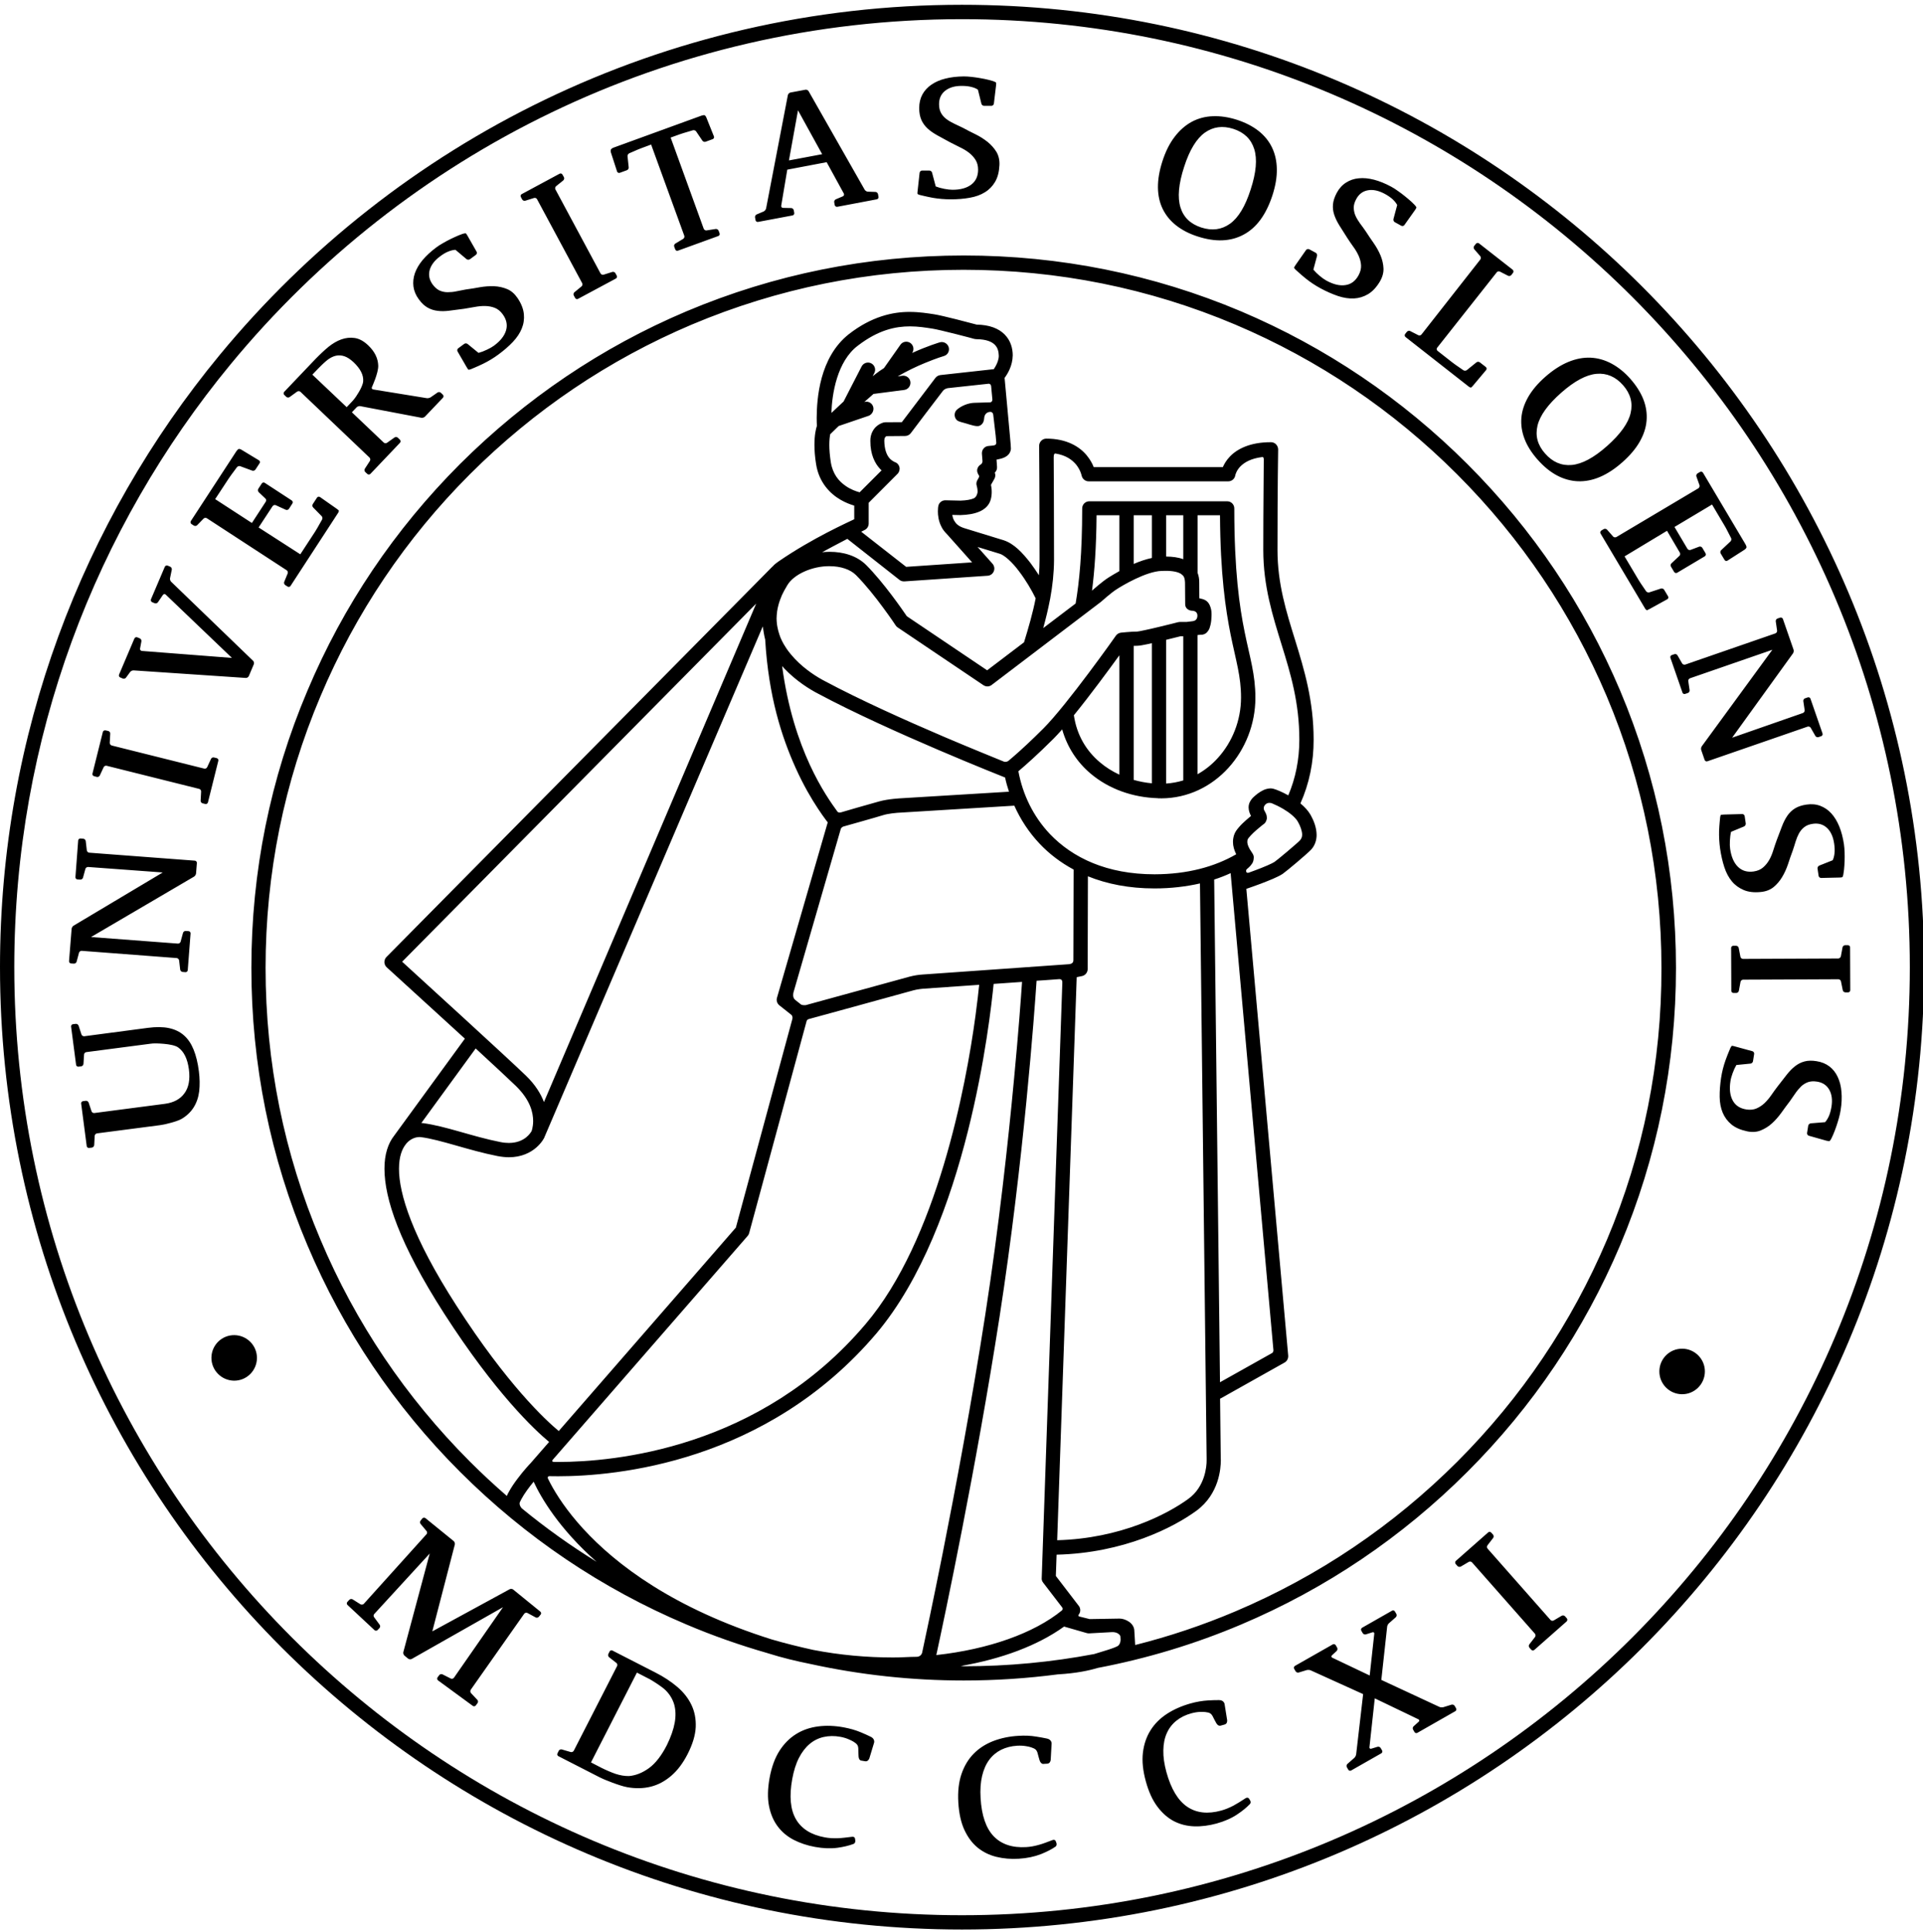 <?xml version="1.0" encoding="UTF-8" standalone="no"?>
<!DOCTYPE svg PUBLIC "-//W3C//DTD SVG 1.1//EN" "http://www.w3.org/Graphics/SVG/1.1/DTD/svg11.dtd">
<svg width="691" height="694" viewBox="0 0 691 694" version="1.1" xmlns="http://www.w3.org/2000/svg" xmlns:xlink="http://www.w3.org/1999/xlink" xml:space="preserve" xmlns:serif="http://www.serif.com/" style="fill-rule:evenodd;clip-rule:evenodd;stroke-linejoin:round;stroke-miterlimit:2;">
	<path d="M0,347.45c0,-83.522 29.612,-160.149 78.925,-219.91c63.403,-76.835 159.372,-125.82 266.745,-125.82c190.955,0 345.7,154.805 345.73,345.73c-0,190.895 -154.775,345.7 -345.73,345.7c-190.895,-0 -345.67,-154.805 -345.67,-345.7Zm5.134,-0c0,94.059 38.12,179.163 99.761,240.805c61.642,61.641 146.746,99.761 240.775,99.761c94.059,-0 179.193,-38.12 240.835,-99.761c61.641,-61.642 99.761,-146.746 99.761,-240.805c-0,-94.03 -38.12,-179.163 -99.761,-240.805c-61.642,-61.642 -146.776,-99.761 -240.835,-99.761c-105.79,0 -200.297,48.239 -262.775,123.94c-48.567,58.895 -77.761,134.328 -77.761,216.626Z" style="fill-rule:nonzero;" />
	<path d="M75.97,487.688c0.06,-4.507 3.761,-8.119 8.268,-8.06c4.508,0.06 8.15,3.762 8.09,8.269c-0.06,4.537 -3.761,8.149 -8.269,8.09c-4.537,-0.09 -8.149,-3.791 -8.089,-8.299Zm520.296,4.866c0.06,-4.508 3.761,-8.12 8.269,-8.06c4.507,0.06 8.149,3.761 8.089,8.269c-0.059,4.507 -3.761,8.149 -8.268,8.089c-4.538,-0.059 -8.15,-3.761 -8.09,-8.298Zm-14.089,-244.447c-12.926,-30.507 -31.373,-57.88 -54.896,-81.403c-23.492,-23.462 -50.865,-41.94 -81.343,-54.865c-31.552,-13.313 -65.104,-20.06 -99.611,-20.06c-34.567,0 -68.089,6.747 -99.671,20.06c-30.478,12.895 -57.821,31.403 -81.373,54.865c-23.493,23.523 -41.94,50.866 -54.806,81.403c-13.373,31.522 -20.149,65.074 -20.149,99.582c-0,34.597 6.776,68.149 20.149,99.671c12.866,30.448 31.313,57.85 54.806,81.343c23.522,23.492 50.865,41.97 81.373,54.865c9.552,4.06 19.283,7.463 29.164,10.299l0.268,0.089c4.956,1.553 10,2.776 15.075,3.791c18,3.941 36.418,5.941 55.164,5.941c11.403,-0 22.716,-0.747 33.88,-2.209l0.09,-0c6.507,-0.388 11.104,-1.373 14.119,-2.299c17.612,-3.343 34.866,-8.537 51.522,-15.582c30.478,-12.895 57.851,-31.373 81.343,-54.865l-1.821,-1.821l1.821,1.821c23.523,-23.493 41.94,-50.896 54.866,-81.343c13.313,-31.522 20.089,-65.075 20.089,-99.671c0,-34.538 -6.746,-68.06 -20.059,-99.612Zm-394.655,293.76c-0.388,-0.328 -1.045,-1.403 -0.717,-2.239c0.149,-0.328 0.329,-0.716 0.537,-1.074c1.105,-2.06 2.896,-4.448 4.418,-6.269c2.657,5.731 9.075,16.806 22.627,28.776c-9.373,-5.791 -18.328,-12.179 -26.865,-19.194Zm-2.15,-151.761c5.254,5.135 6.179,9.583 6.209,12.597c0,1.224 -0.179,2.18 -0.328,2.836c-0.09,0.329 -0.149,0.567 -0.209,0.717c-0,0.029 -0.03,0.059 -0.03,0.089c-0.239,0.358 -2.298,4.239 -8.179,4.239c-0.895,-0 -1.94,-0.09 -3.075,-0.328c-9.94,-1.941 -19.791,-5.791 -27.91,-6.806c-0.119,-0.03 -0.298,-0 -0.448,-0.03l19.523,-26.776c6.388,5.88 11.91,11.015 14.447,13.462Zm-40.865,-44.626l127.223,-128.656l-76.268,179.073c-1.134,-2.985 -3.134,-6.268 -6.478,-9.492c-7.164,-6.896 -36.567,-33.701 -44.477,-40.925Zm34.268,69.82c1.433,0.269 2.806,0.418 4.06,0.418c4.537,0.03 7.821,-1.701 9.851,-3.462c2.03,-1.762 2.865,-3.493 2.955,-3.702l-0,-0.06c-0,-0.029 0.03,-0.059 0.06,-0.149l0.149,-0.328l78.238,-182.984c0.179,1.223 0.538,3.582 0.866,4.716c1.224,20.537 5.94,34.955 10.896,46c2.865,6.388 5.791,11.283 8.059,14.716c1.135,1.731 2.12,3.105 2.866,4.09c0.239,0.328 0.477,0.626 0.657,0.865l-18.239,63.015c-0.299,0.985 0.06,2.089 0.865,2.716l4.359,3.463c-0,0 0.537,0.507 0.298,1.463c-0.268,0.955 -20.298,74.925 -20.298,74.925l-63.642,73.074c-4.716,-3.91 -18.507,-16.686 -36.776,-45.074c-15.91,-24.687 -20.656,-40.269 -20.626,-49.134c-0,-4.418 1.104,-7.105 2.417,-8.777l0.06,-0.059l0.06,-0.09c0.089,-0.089 0.149,-0.209 0.239,-0.298c1.462,-1.612 3.253,-2.179 4.597,-2.179c0.179,-0 0.328,-0 0.477,0.029c7.075,0.896 17.075,4.747 27.552,6.806Zm134.955,-269.282c-0.448,-1.313 -1.851,-2.03 -3.164,-1.612c1.134,-1.015 2.239,-1.97 3.313,-2.895l11.045,-1.433c1.403,-0.179 2.388,-1.493 2.209,-2.896c-0.179,-1.403 -1.463,-2.388 -2.896,-2.209l-1.671,0.239c3.462,-2.03 6.985,-3.672 9.91,-4.866c1.97,-0.806 3.642,-1.432 4.836,-1.85c1.194,-0.388 1.821,-0.597 1.851,-0.597c1.373,-0.388 2.149,-1.821 1.731,-3.194c-0.418,-1.344 -1.851,-2.12 -3.194,-1.732c-0.09,0.03 -4.388,1.284 -9.94,3.821c0.806,-1.164 0.537,-2.746 -0.627,-3.582c-1.164,-0.806 -2.776,-0.537 -3.582,0.627l-5.911,8.388c-0.537,0.358 -1.074,0.687 -1.582,1.045c-0.746,0.537 -1.582,1.164 -2.477,1.88l0.597,-1.164c0.656,-1.254 0.149,-2.806 -1.105,-3.463c-1.253,-0.656 -2.806,-0.149 -3.462,1.105l-6.478,12.597c-1.612,1.492 -3.104,2.895 -4.388,4.119c0.209,-6.716 2,-18.567 9.552,-24.209c7.403,-5.671 13.552,-6.895 18.687,-6.895c3.015,-0 5.671,0.448 8.029,0.806c1.105,0.149 5.075,1.104 8.508,1.97c3.463,0.896 6.597,1.702 6.597,1.731l0.657,0.09c3.791,0.03 5.671,0.985 6.686,2c1.015,1.015 1.403,2.388 1.433,3.91c0.03,1.284 -0.537,2.747 -1.164,3.851c-0.239,0.418 -0.448,0.717 -0.627,1.015l-19.194,2.119c-0.687,0.09 -1.343,0.448 -1.761,0.985l-12.09,15.941l-5.91,0.03l-0.537,0.059c-0.239,0.06 -1.314,0.299 -2.508,1.284c-1.224,0.955 -2.418,2.895 -2.358,5.373c-0.03,4.806 1.642,8.089 3.463,10c0.179,0.209 0.388,0.388 0.567,0.567l-7.881,7.881c-1.224,-0.329 -3.224,-1.015 -5.074,-2.329c-2.388,-1.671 -4.568,-4.149 -5.284,-8.477c-0.388,-2.508 -0.537,-4.567 -0.537,-6.209c-0,-1.732 0.149,-2.985 0.328,-3.881c0.03,-0.03 0.06,-0.03 0.09,-0.059c-0,-0 1.164,-1.135 2.955,-2.866l10.865,-3.702c1.224,-0.537 1.941,-2 1.493,-3.313Zm39.313,19.642c0,-0 0.03,0.806 -0.627,1.194c-0.686,0.388 -1.134,1.044 -1.283,1.821c-0.12,0.776 0.209,1.492 0.627,2.119c0.089,0.149 0.119,0.478 -0.06,0.806c-0.179,0.298 -0.507,0.895 -0.507,0.895c-0.359,0.627 -0.448,1.374 -0.209,2.06l0.029,0.09c0.09,0.298 0.269,1.134 0.269,2.03c0,0.507 -0.388,1.94 -1.403,2.358c-0.955,0.418 -2.567,0.746 -4.716,0.806l-5.433,-0.12c-1.254,-0.03 -2.358,0.866 -2.567,2.09c-0.03,0.119 -0.15,0.806 -0.15,1.88c0,1.403 0.209,3.523 1.344,5.672c0.418,0.836 1.045,1.642 1.791,2.388c-0,0 -0,0.03 0.03,0.03l9.134,10.239l-23.701,1.612l-16.15,-12.627c0.806,-0.388 1.254,-0.627 1.254,-0.627c0.866,-0.418 1.433,-1.313 1.433,-2.299l-0,-7.462l10.358,-10.388c0.627,-0.627 0.896,-1.582 0.687,-2.448c-0.239,-0.895 -0.896,-1.582 -1.762,-1.821c-0.477,-0.328 -3.582,-1.313 -3.671,-7.671c0.03,-1.045 0.298,-1.165 0.507,-1.433c0.09,-0.06 0.179,-0.12 0.239,-0.179l6.746,-0.06c0.806,-0 1.553,-0.388 2.03,-1.015c0,0 10.776,-14.269 11.523,-15.164c0.746,-0.925 1.88,-1.015 1.88,-1.015l14.597,-1.582c0,-0 0.746,-0.03 0.866,0.866c0.119,1.343 0.268,2.985 0.447,4.776c0.03,0.746 -0.447,1.015 -0.746,1.044c-1.851,0.06 -3.791,0.12 -5.851,0.18c-2.149,0.089 -4.507,1.074 -6.059,2.388c-1.164,0.955 -1.194,2.776 -0.12,3.82c0.597,0.568 1.881,0.777 3.284,1.194c1.761,0.538 3.731,1.195 4.716,0.896c1.254,-0.418 1.732,-1.522 1.821,-2.746c0.09,-1.344 0.896,-2.299 2.269,-2.299c0.567,0 0.925,0.478 0.985,0.955c0.269,2.568 0.716,5.791 0.896,7.642c0.089,0.896 0.149,1.732 0.208,2.448c0.03,0.925 -0.776,0.985 -1.194,1.045c-0.865,0.119 -1.522,0.119 -1.522,0.149c-0.687,0.03 -1.343,0.328 -1.791,0.866c-0.478,0.507 -0.687,1.194 -0.657,1.88l0.209,2.717Zm-29.821,42.656c0.448,0.358 1.015,0.538 1.583,0.538l0.179,-0l29.91,-2.03c0.985,-0.06 1.851,-0.687 2.209,-1.612c0.388,-0.896 0.179,-1.941 -0.448,-2.687l-5.373,-6.03c3.134,0.956 5.821,1.791 7.91,2.418c1.612,0.418 4.538,2.985 7.015,6.358c2.359,3.075 4.508,6.717 5.941,9.672c-1.045,5.313 -2.568,10.537 -4.179,15.791l-13.254,10.06l-28.866,-19.433c-1.462,-2.149 -8.179,-11.94 -14.626,-18.418c-3.433,-3.373 -8.269,-4.716 -13.105,-4.716c-0.895,-0 -1.791,0.059 -2.686,0.149c1.253,-0.687 2.537,-1.373 3.761,-2.03c1.88,-0.985 3.701,-1.94 5.283,-2.776l18.746,14.746Zm-25.134,-4.925c3.941,-0 7.433,1.134 9.493,3.194c3.343,3.343 6.955,7.88 9.671,11.582c2.747,3.701 4.597,6.477 4.597,6.507c0.179,0.299 0.418,0.538 0.717,0.717l30.806,20.746c0.925,0.627 2.119,0.597 2.985,-0.09l39.223,-29.82l0.179,-0.15c0,0 0.866,-0.776 2,-1.731c1.135,-0.955 2.568,-2.09 3.433,-2.627c2.03,-1.343 10.687,-6.477 16.209,-6.627c0.478,-0.03 0.955,-0.03 1.403,-0.03c2.657,-0.029 4.597,0.448 5.582,1.105c0.926,0.657 1.344,1.194 1.433,3.134c0,3.135 0.06,7.761 0.06,7.761c-0,1.254 0.895,2.09 2.119,2.299c0.955,-0 2.269,0.269 2.269,1.761c-0,1.702 -1.164,1.94 -1.702,2.03c-0.925,0.119 -1.821,0.239 -2.179,0.269l-2.418,-0l-0.656,0.089c-0,0 -3.314,0.866 -6.866,1.702c-1.761,0.418 -3.612,0.865 -5.104,1.164c-0.747,0.149 -1.403,0.298 -1.911,0.388c-0.239,0.03 -0.448,0.06 -0.597,0.089c-0.149,0.03 -0.179,0 -0.179,0.03c-2.269,0 -5.791,0.388 -5.851,0.388c-0.716,0.09 -1.403,0.478 -1.821,1.075c0,0.03 -4.358,6.179 -9.791,13.433c-5.432,7.253 -12.029,15.671 -16.238,19.88c-4.388,4.388 -8,7.702 -10.538,9.911c-0.776,0.686 -1.462,1.253 -2.03,1.731c-0.298,0.239 -0.985,0.567 -1.731,0.269c-3.761,-1.553 -11.791,-4.776 -21.462,-8.896c-13.493,-5.761 -30.209,-13.254 -42.866,-20.03c-2.507,-1.283 -6.985,-4.029 -10.686,-7.94c-0.389,-0.418 -0.777,-0.866 -1.165,-1.313c-0.119,-0.15 -0.238,-0.299 -0.358,-0.418c-0.298,-0.358 -0.567,-0.717 -0.836,-1.045c-0.209,-0.269 -0.388,-0.567 -0.597,-0.836c-0.179,-0.239 -0.328,-0.477 -0.477,-0.746c-0.179,-0.269 -0.358,-0.567 -0.538,-0.866c-0.059,-0.119 -0.119,-0.239 -0.209,-0.358c-0.358,-0.627 -0.656,-1.254 -0.925,-1.91c-0.03,-0.09 -0.089,-0.179 -0.119,-0.269c-0.15,-0.388 -0.299,-0.776 -0.418,-1.164l-0,-0.03c-0.239,-0.687 -0.418,-1.403 -0.567,-2.119c-0.06,-0.299 -0.12,-0.627 -0.179,-0.926l-0.09,-0.716c-0.06,-0.597 -0.119,-1.194 -0.119,-1.821c-0,-0.418 0.029,-0.806 0.059,-1.224c0.03,-0.328 0.06,-0.687 0.12,-1.045l-0,-0.179c0.119,-0.836 0.298,-1.672 0.537,-2.537c0.149,-0.508 0.298,-1.045 0.507,-1.582c0,-0.03 0.03,-0.06 0.03,-0.09c0.179,-0.477 0.388,-1.015 0.597,-1.522c0.03,-0.06 0.06,-0.149 0.09,-0.209c0.209,-0.478 0.448,-0.955 0.716,-1.433c0.06,-0.09 0.12,-0.209 0.179,-0.328c0.329,-0.567 0.657,-1.164 1.015,-1.762c2.329,-3.97 9.015,-6.925 15.194,-6.865Zm80.537,-39.194c0,-1.134 0.388,-1.313 0.597,-1.284c3.911,0.627 6.06,2.329 7.433,3.941c0.836,1.015 1.343,2.059 1.642,2.806c0.149,0.388 0.239,0.686 0.298,0.895c0.03,0.09 0.03,0.179 0.06,0.209c0.209,1.224 1.284,2.149 2.537,2.149l50.149,0c1.284,0 2.359,-0.925 2.538,-2.179c0.059,-0.239 0.447,-1.88 2.059,-3.403c1.344,-1.253 3.553,-2.627 7.553,-3.134c0.537,-0.119 0.626,0.418 0.626,0.896c0,5.313 -0.179,16.387 -0.179,32.447c0,13.075 3.373,23.642 6.597,34.09c3.254,10.477 6.359,20.835 6.359,34.089c-0,7.075 -1.344,13.851 -3.971,20c-2.298,-1.284 -4.238,-2.06 -5.313,-2.358c-0.358,-0.09 -0.716,-0.15 -1.075,-0.15c-2.029,0.09 -3.343,0.985 -4.627,1.881c-1.253,1.015 -2.238,1.731 -2.955,3.343c-0.209,0.538 -0.298,1.075 -0.298,1.582c0.03,1.403 0.507,2.359 0.865,3.105c-0.537,0.448 -1.164,0.955 -1.791,1.522c-0.835,0.746 -1.701,1.552 -2.447,2.418c-0.747,0.866 -1.433,1.672 -1.851,2.925c-0.239,0.777 -0.388,1.583 -0.388,2.418c-0,1.582 0.448,3.015 1.164,4.478c-7.791,4.507 -17.552,7.164 -29.313,7.194c-17.164,-0 -29.433,-5.91 -37.612,-14.448c-6.06,-6.388 -9.821,-14.328 -11.343,-22.567c2.537,-2.149 6.985,-6.06 12.627,-11.701c0.955,-0.955 2,-2.09 3.104,-3.344c1.821,6.448 5.433,11.821 10.149,15.821c6.597,5.612 15.224,8.627 24.149,8.896c0.15,0.03 0.329,0.059 0.478,0.059c0.06,0 0.149,0 0.209,-0.029c0.209,-0 0.418,0.029 0.627,0.029c19.313,-0.059 33.791,-17.164 33.821,-36.089c-0,-8.507 -2,-14.448 -3.851,-23.612c-1.881,-9.194 -3.732,-21.97 -3.732,-44.447c0,-0.687 -0.268,-1.344 -0.746,-1.821c-0.477,-0.478 -1.134,-0.746 -1.821,-0.746l-49.522,-0c-0.686,-0 -1.343,0.268 -1.821,0.746c-0.477,0.477 -0.746,1.134 -0.746,1.821c-0,16.089 -1.045,26.447 -2.358,34.149l-11.642,8.836c0.925,-3.344 1.761,-6.747 2.418,-10.209c0.06,-0.15 0.06,-0.299 0.09,-0.448c0.835,-4.478 1.343,-9.075 1.373,-13.821c-0,-17.015 -0.09,-30.507 -0.12,-36.955Zm71.403,142.328c-1.403,-1.97 -1.851,-3.284 -1.821,-4.15c0,-0.298 0.03,-0.567 0.149,-0.895c0.209,-0.478 1.732,-2.119 3.105,-3.284c1.373,-1.223 2.627,-2.149 2.627,-2.149c0.716,-0.448 1.194,-1.612 1.134,-2.298c-0.03,-1.015 -0.299,-1.373 -0.478,-1.791c-0.179,-0.359 -0.358,-0.687 -0.507,-0.956c-0.179,-0.388 -0.299,-1.253 0.477,-2c0.866,-0.895 2.12,-0.537 2.359,-0.417c0.955,0.388 2.507,1.104 4.029,1.999c2.239,1.314 4.508,3.135 5.314,4.687c0.836,1.433 1.522,3.343 1.492,4.627c0,0.866 -0.358,1.492 -0.776,1.97c-0.836,0.955 -8.388,7.284 -9.164,7.761c-0.806,0.567 -4.03,1.94 -6.776,2.955c-0.806,0.299 -1.582,0.568 -2.269,0.836c-0.955,0.388 -1.104,-0.239 -1.104,-0.239c-0,0 -0.179,-0.567 0.179,-0.925c0.448,-0.358 0.866,-0.746 1.284,-1.194c0.447,-0.597 1.134,-1.164 1.224,-2.776c0.089,-0.567 -0.09,-1.224 -0.478,-1.761Zm7.552,178.447c0,-0 0.09,0.746 -0.507,1.104c-0.597,0.329 -18.687,10.478 -18.687,10.478l-2.089,-180.596c2.059,-0.657 4.029,-1.433 5.91,-2.299l15.373,171.313Zm-82.776,83.522c0,-0 6.657,8.627 6.926,9.015c0.268,0.388 0.059,0.835 -0.12,0.985c-10.089,8.238 -26.447,14 -45.164,16.059c2.956,-13.582 14.299,-67.104 22.746,-121.611c8.687,-56.179 12.538,-109.522 13.284,-120.626c0,-0 6.746,-0.448 7.94,-0.568c1.164,-0.119 1.314,0.568 1.314,1.284c-0.03,0.716 -7.403,213.73 -7.403,213.73c-0.09,0.657 0.119,1.254 0.477,1.732Zm-89.671,-212.029c0,-0 16.716,-57.791 16.955,-58.567c0.209,-0.776 0.985,-0.985 0.985,-0.985c0,-0 12.239,-3.433 14.179,-4.06c1.941,-0.627 5.165,-0.866 5.165,-0.866l42.059,-2.567c2.209,4.926 5.224,9.582 9.104,13.672c3.403,3.612 7.493,6.746 12.209,9.283c0,0 -0.089,32 -0.089,32.597c-0,0.597 -0.299,1.284 -1.642,1.403c-1.343,0.12 -42.298,2.956 -52.507,3.702c-1.463,0.089 -3.194,0.358 -4.746,0.776c-1.553,0.448 -37.224,10.209 -37.224,10.209c-0,-0 -1.224,0.179 -1.821,-0.269c-0.597,-0.477 -0.925,-0.746 -2.03,-1.612c-1.134,-0.895 -0.597,-2.716 -0.597,-2.716Zm15.791,-64.895c-4.06,-5.582 -15.88,-22.12 -19.88,-52.299c0.268,0.329 0.567,0.627 0.835,0.926c4.269,4.477 9.135,7.462 12.03,8.955c25.761,13.791 67.104,30.089 67.164,30.119c0.03,0 0.06,0 0.09,0.03c0.358,1.731 0.835,3.403 1.403,5.104l-38.806,2.359c-0,-0 -4.567,0.209 -7.851,1.134c-3.97,1.104 -13.045,3.701 -13.642,3.91c-0.776,0.239 -1.194,-0.059 -1.343,-0.238Zm85.97,59.462l1.88,-0.388c1.194,-0.239 2.06,-1.313 2.06,-2.508l0.09,-33.343c6.865,2.776 14.835,4.359 23.91,4.359l0.09,-0c5.82,-0 11.253,-0.657 16.268,-1.791l2.388,206.596l0,0.626c0.03,2.12 -0.537,9.523 -6.597,13.881c-7.522,5.493 -24.358,14.239 -47.104,14.836l7.015,-202.268Zm-1.015,-94.089c6,-7.373 12.627,-16.418 16.358,-21.552l0,42.895c-2.567,-1.194 -4.955,-2.687 -7.045,-4.478c-4.865,-4.119 -8.268,-9.731 -9.313,-16.865Zm21.492,23.224l0,-48.149c0.448,-0.03 0.896,-0.03 1.254,-0.03c1.045,-0.03 2.119,-0.269 3.761,-0.597c0.478,-0.12 0.985,-0.209 1.523,-0.329l-0,50.329c-2.239,-0.209 -4.418,-0.627 -6.538,-1.224Zm11.672,1.313l-0,-51.642c2.358,-0.567 4.418,-1.104 5.194,-1.283l0.955,-0l0,51.791c-1.97,0.597 -4.03,0.985 -6.149,1.134Zm15.94,-63.313c-0.298,-0.925 -0.865,-2.299 -2.627,-2.896c-0.447,-0.119 -0.955,-0.268 -1.403,-0.358c0,-1.612 -0.029,-3.88 -0.029,-5.642c0.029,-1.223 -0.18,-2.417 -0.597,-3.492l-0,-20.687l8.059,0c0.12,21.194 2,33.791 3.821,42.926c1.94,9.522 3.761,14.985 3.731,22.597c0,8.179 -3.134,15.97 -8.328,21.671c-2.119,2.358 -4.597,4.328 -7.313,5.851l-0,-50c0.179,-0.03 0.388,-0.06 0.537,-0.06c0.239,-0.03 0.478,-0.059 0.627,-0.059l0.209,-0c0.955,-0 1.642,-0.478 1.97,-0.806c1.104,-1.224 1.075,-1.941 1.373,-2.926c0.209,-0.955 0.299,-2.03 0.328,-3.104c0.03,-1.075 -0.029,-2.03 -0.358,-3.015Zm-9.791,-33.075l0,15.791c-1.851,-0.686 -3.91,-0.925 -6.149,-0.955l-0,-14.836l6.149,0Zm-11.283,0l-0,15.344c-2.239,0.477 -4.478,1.253 -6.538,2.149l0,-17.493l6.538,0Zm-11.672,0l0,20.06c-1.731,0.955 -3.045,1.791 -3.791,2.239c-2.328,1.463 -5.463,4.268 -6.06,4.806l0,0.03c0.896,-6.866 1.553,-15.493 1.642,-27.135l8.209,0Zm-203.521,339.193c0.656,-0.746 69.94,-80.298 69.94,-80.298c0.268,-0.299 0.447,-0.627 0.537,-1.015c-0,-0 20.507,-75.671 20.656,-76.179c0.15,-0.537 0.687,-0.686 0.687,-0.686c0,-0 36.358,-9.941 37.731,-10.359c1.403,-0.388 3.403,-0.567 3.403,-0.567l20.179,-1.403c-0.239,2.358 -0.656,6.149 -1.313,11.015c-3.433,25.582 -13.911,80.746 -39.463,110.806c-38.059,44.985 -90.746,49.582 -110.477,49.582l-1.254,-0c-0.746,-0.03 -1.253,-0.15 -0.626,-0.896Zm-1.224,6c0.925,0.03 1.97,0.03 3.104,0.03c20.418,-0 74.776,-4.687 114.388,-51.373c32.597,-38.716 40.776,-112.567 42.059,-125.492l10.209,-0.717c-0.358,5.284 -1.254,17.821 -2.866,34.747c-2.119,22.716 -5.462,53.283 -10.328,84.716c-4.865,31.432 -10.716,62.596 -15.343,85.88c-3.433,17.224 -6.179,30.119 -7.373,35.671c-0.12,0.508 -0.746,1.433 -1.94,1.433c-2.836,0 -5.672,0.269 -8.568,0.239c-9.373,0 -19.074,-0.866 -28.626,-2.716c-5.015,-1.105 -9.97,-2.329 -14.896,-3.762c-35.432,-11.164 -56,-26.955 -67.731,-39.731c-5.88,-6.418 -9.552,-12.119 -11.731,-16.179c-0.358,-0.656 -0.657,-1.254 -0.925,-1.821c-0.269,-0.597 0.059,-0.955 0.567,-0.925Zm147.701,68.209c14.686,-2.538 27.671,-7.344 37.164,-14.179l8.089,2.328c0.299,0.089 0.597,0.119 0.896,0.119c-0,0 7.522,-0.418 8.149,-0.447c2.149,-0.12 3.104,1.134 3.104,1.582c0,0.447 0.06,1.015 0.06,1.015c-0,-0 0.09,1.343 -0.776,2.209c-0.806,0.805 -6.597,2.388 -8.717,3.074c-15.343,2.896 -30.984,4.388 -46.865,4.388c-0.358,-0.06 -0.716,-0.089 -1.104,-0.089Zm232.237,-153.134c-12.686,29.851 -30.716,56.656 -53.79,79.731c-23.045,23.015 -49.851,41.104 -79.702,53.761c-11.761,4.985 -23.791,9.015 -36.029,12.089l-0.299,-4.985c0,-3.015 -3.403,-4.507 -5.283,-4.507l-10.776,0.179c-0,0 -3.314,-0.806 -3.732,-0.925c-0.418,-0.12 -0.298,-0.538 -0.239,-0.627c0.747,-0.926 0.806,-2.239 0.06,-3.194l-8.239,-10.746l0.269,-7.642c24.179,-0.597 42,-9.761 50.298,-15.821c8.179,-6.06 8.687,-15.284 8.717,-18.03c-0,-0.388 -0,-0.657 -0.03,-0.776l-0.239,-21.433c0.09,-0.03 0.149,-0.059 0.239,-0.089l22.925,-12.866c0.896,-0.507 1.373,-1.463 1.314,-2.477l-15.045,-167.701c0.657,-0.209 2.776,-0.955 5.194,-1.851c2.925,-1.134 6.03,-2.328 7.851,-3.522c1.641,-1.164 8.537,-6.956 10.208,-8.687c1.463,-1.552 2,-3.552 2,-5.313c-0.029,-2.747 -1.074,-5.224 -2.149,-7.164c-0.955,-1.642 -2.239,-2.985 -3.671,-4.15c3.164,-7.044 4.776,-14.835 4.746,-22.895c-0,-14.06 -3.373,-25.134 -6.597,-35.612c-3.254,-10.477 -6.388,-20.388 -6.388,-32.567c-0,-22.597 0.239,-36.03 0.239,-36.059c-0,-0.687 -0.269,-1.344 -0.747,-1.851c-0.477,-0.508 -1.134,-0.776 -1.821,-0.776c-7.582,-0.03 -12.298,2.477 -14.895,5.283c-1.224,1.314 -1.94,2.597 -2.418,3.672l-46.388,-0c-0.448,-1.164 -1.224,-2.657 -2.477,-4.179c-2.508,-3.105 -7.224,-6.09 -14.567,-6.06c-0.687,0 -1.344,0.269 -1.821,0.776c-0.478,0.478 -0.747,1.135 -0.747,1.821c0,0.03 0.15,17.045 0.15,40.895c-0,1.881 -0.09,3.732 -0.239,5.583c-0.955,-1.493 -1.97,-2.985 -3.045,-4.418c-2.866,-3.672 -5.881,-6.926 -9.612,-8.15c-3.343,-1.014 -8.328,-2.567 -14.179,-4.358c-2.149,-0.686 -3.015,-1.642 -3.642,-2.746c-0.358,-0.627 -0.537,-1.343 -0.656,-2l2.835,0.06l0.15,-0c2.567,-0.09 4.746,-0.418 6.627,-1.194c1.85,-0.747 3.522,-2.12 4.149,-4.179c0.328,-1.045 0.418,-2.06 0.418,-2.956c-0,-1.015 -0.12,-1.88 -0.269,-2.537l1.224,-2.149c0.388,-0.687 0.448,-1.523 0.149,-2.239c0.567,-0.507 0.866,-1.284 0.806,-2.06l-0.179,-2.626c0.119,-0.03 0.239,-0.06 0.388,-0.06c0.776,-0.149 1.582,-0.329 2.448,-0.717c0.418,-0.209 0.865,-0.447 1.343,-0.925c0.478,-0.448 0.985,-1.313 0.985,-2.298c0,-0.687 -0.149,-2.329 -0.388,-4.926c-0.567,-6.328 -1.552,-17.074 -1.88,-20.418c1.044,-1.403 2.865,-4.298 2.925,-8.089c-0,-2.418 -0.687,-5.284 -2.925,-7.523c-2.15,-2.179 -5.523,-3.462 -10,-3.522c-2,-0.537 -12.359,-3.283 -15.374,-3.731c-2.238,-0.329 -5.223,-0.836 -8.746,-0.836c-6,-0.03 -13.582,1.582 -21.821,7.97c-10.656,8.388 -11.522,23.403 -11.582,30.06c0,1.283 0.03,2.298 0.09,2.865c-0.358,1.075 -0.896,3.284 -0.896,6.806c0,1.941 0.15,4.269 0.597,7.015c1.045,6.657 5.165,10.687 8.806,12.776c1.851,1.075 3.582,1.702 4.896,2.09l-0,4.895c-2.03,1.015 -14.836,6.657 -27.164,15.135c-0.269,0.238 -1.284,0.805 -2.239,1.91c-0.03,0.03 -0.06,0.03 -0.09,0.06l-138.596,140.148c-0.478,0.478 -0.746,1.164 -0.746,1.881c0.03,0.686 0.328,1.373 0.836,1.821c0.029,0.03 9.552,8.686 20.119,18.358c2.627,2.418 5.343,4.866 7.97,7.283l-25.403,34.836c-2.149,2.717 -3.522,6.687 -3.492,11.94c0.03,10.627 5.283,26.776 21.432,51.94c18.418,28.627 32.508,41.821 37.732,46.15l-6.717,7.701c-0.239,0.239 -2.388,2.507 -4.597,5.463c-1.164,1.522 -2.328,3.223 -3.254,4.955c-0.238,0.418 -0.447,0.836 -0.626,1.283c-4.538,-3.94 -8.956,-8.029 -13.254,-12.328c-23.015,-23.045 -41.104,-49.85 -53.701,-79.731c-13.105,-30.865 -19.732,-63.731 -19.732,-97.641c0,-33.821 6.627,-66.657 19.732,-97.582c12.626,-29.91 30.686,-56.716 53.701,-79.761c23.074,-23.015 49.85,-41.104 79.731,-53.761c30.955,-13.044 63.761,-19.671 97.641,-19.671c33.851,-0 66.687,6.597 97.612,19.671c29.88,12.657 56.686,30.746 79.701,53.761c23.045,23.045 41.104,49.851 53.791,79.761c13.045,30.925 19.671,63.761 19.671,97.582c0.09,33.91 -6.537,66.776 -19.582,97.671Zm-524.296,-76.119c2.955,-0.388 5.493,-0.358 7.582,0.089c2.12,0.448 3.911,1.314 5.373,2.597c1.463,1.284 2.627,3.015 3.493,5.165c0.865,2.119 1.492,4.716 1.88,7.731c0.329,2.567 0.359,4.985 0.12,7.164c-0.269,2.179 -0.926,4.119 -1.97,5.791c-1.045,1.672 -2.478,3.045 -4.329,4.149c-1.85,1.075 -6.238,2 -6.238,2c-0.418,0.09 -1.105,0.209 -1.523,0.269l-22.686,2.955c-0.418,0.06 -0.776,0.448 -0.806,0.866l-0.179,3.343c-0.03,0.418 -0.388,0.836 -0.806,0.896l-1.015,0.119c-0.418,0.06 -0.806,-0.239 -0.866,-0.657l-2,-15.283c-0.06,-0.418 0.239,-0.806 0.687,-0.866l0.985,-0.119c0.418,-0.06 0.865,0.239 1.015,0.627l1.044,3.134c0.12,0.418 0.597,0.686 1.015,0.627l25.373,-3.314c3.105,-0.418 5.433,-1.641 6.985,-3.761c1.553,-2.089 2.09,-4.985 1.612,-8.627c-0.507,-3.791 -1.791,-6.418 -3.88,-7.88c-2.09,-1.463 -8.388,-1.433 -8.388,-1.433c-0.418,-0 -1.135,0.06 -1.553,0.119l-23.044,3.015c-0.418,0.06 -0.806,0.448 -0.806,0.866l-0.209,3.343c-0.03,0.448 -0.388,0.836 -0.806,0.896l-0.985,0.119c-0.418,0.06 -0.806,-0.239 -0.866,-0.686l-1.791,-13.702c-0.06,-0.418 0.239,-0.806 0.657,-0.866l1.015,-0.119c0.418,-0.06 0.865,0.239 1.015,0.627l1.044,3.194c0.12,0.388 0.597,0.686 1.015,0.627l22.836,-3.015Zm-27.403,-35.552c0.03,-0.418 0.358,-0.955 0.717,-1.164l32.029,-19.105l-26.805,-1.97c-0.418,-0.03 -0.866,0.269 -0.986,0.687l-0.865,3.164c-0.12,0.418 -0.567,0.716 -0.985,0.686l-1.015,-0.059c-0.418,-0.03 -0.746,-0.418 -0.717,-0.836l0.985,-13.164c0.03,-0.418 0.418,-0.747 0.836,-0.717l1.015,0.09c0.418,0.03 0.806,0.418 0.866,0.836l0.388,3.343c0.06,0.418 0.448,0.806 0.866,0.836l37.97,2.865c0.417,0.03 0.746,0.418 0.716,0.836l-0.299,3.732c-0.029,0.417 -0.358,0.955 -0.716,1.164l-37.015,21.701l31.194,2.358c0.418,0.03 0.866,-0.268 0.985,-0.686l0.866,-3.164c0.119,-0.418 0.537,-0.717 0.985,-0.687l1.015,0.06c0.418,0.03 0.746,0.388 0.716,0.836l-1.015,13.194c-0.029,0.417 -0.418,0.746 -0.835,0.716l-1.015,-0.09c-0.418,-0.029 -0.806,-0.417 -0.866,-0.835l-0.388,-3.314c-0.06,-0.418 -0.448,-0.806 -0.866,-0.836l-34.119,-2.597c-0.418,-0.029 -0.866,0.269 -0.985,0.687l-0.866,3.224c-0.119,0.418 -0.537,0.716 -0.985,0.686l-1.015,-0.059c-0.418,-0.03 -0.746,-0.418 -0.716,-0.836l0.925,-11.582Zm13.164,-71.104c0.418,0.119 0.747,0.537 0.717,0.955l-0.179,3.283c-0.03,0.418 0.298,0.866 0.716,0.985l33.224,8.299c0.418,0.119 0.895,-0.119 1.074,-0.508l1.374,-2.985c0.179,-0.388 0.656,-0.626 1.074,-0.507l0.985,0.239c0.418,0.119 0.687,0.537 0.567,0.955l-3.731,14.955c-0.119,0.418 -0.537,0.657 -0.925,0.567l-0.985,-0.238c-0.418,-0.09 -0.747,-0.538 -0.717,-0.956l0.179,-3.283c0.03,-0.418 -0.298,-0.866 -0.716,-0.955l-33.224,-8.299c-0.418,-0.119 -0.895,0.119 -1.074,0.507l-1.403,2.986c-0.18,0.388 -0.657,0.626 -1.075,0.507l-0.985,-0.269c-0.418,-0.089 -0.657,-0.507 -0.567,-0.925l3.731,-14.955c0.119,-0.418 0.537,-0.657 0.955,-0.567l0.985,0.209Zm52.06,-25.194c0.298,0.298 0.418,0.865 0.239,1.253l-1.791,4.239c-0.18,0.388 -0.657,0.687 -1.075,0.657l-40.328,-2.716c-0.418,-0.03 -0.985,0.238 -1.224,0.567l-1.493,2.03c-0.268,0.358 -0.776,0.507 -1.164,0.328l-0.925,-0.388c-0.388,-0.149 -0.567,-0.627 -0.418,-1.015l5.522,-12.985c0.179,-0.388 0.627,-0.567 1.015,-0.418l0.926,0.388c0.388,0.149 0.656,0.657 0.567,1.075l-0.478,2.597c-0.06,0.418 0.209,0.776 0.627,0.835l32.388,2.508l-23.791,-22.746c-0.299,-0.299 -0.746,-0.239 -1.015,0.119l-1.791,2.627c-0.239,0.358 -0.746,0.507 -1.164,0.358l-0.926,-0.388c-0.388,-0.179 -0.567,-0.627 -0.417,-1.015l4.985,-11.701c0.179,-0.388 0.626,-0.567 1.015,-0.418l0.925,0.388c0.388,0.179 0.657,0.657 0.567,1.075l-0.627,3.044c-0.089,0.418 0.09,1.015 0.388,1.284l29.463,28.418Zm80.985,-110.627c0.985,-0.268 1.97,-0.627 3.014,-1.134c1.045,-0.478 1.911,-0.985 2.568,-1.463c2.328,-1.731 3.761,-3.552 4.328,-5.522c0.567,-1.97 0.149,-3.881 -1.224,-5.761c-0.806,-1.105 -1.761,-1.881 -2.836,-2.299c-1.074,-0.418 -2.209,-0.627 -3.403,-0.656c-1.194,-0.03 -2.447,0.089 -3.731,0.328c-1.284,0.239 -2.567,0.448 -3.851,0.657c-1.94,0.268 -3.671,0.477 -5.253,0.686c-1.583,0.209 -3.015,0.239 -4.299,0.06c-1.313,-0.149 -2.507,-0.537 -3.612,-1.164c-1.104,-0.627 -2.149,-1.612 -3.134,-2.955c-1.075,-1.463 -1.732,-3.015 -1.94,-4.597c-0.209,-1.583 -0.03,-3.194 0.507,-4.777c0.567,-1.612 1.493,-3.194 2.776,-4.746c1.314,-1.552 2.925,-3.045 4.836,-4.477c0.716,-0.538 1.522,-1.075 2.448,-1.583c0.895,-0.537 1.821,-1.014 2.776,-1.492c0.955,-0.448 1.88,-0.896 2.806,-1.284c0.925,-0.388 1.791,-0.656 1.791,-0.656c0.418,-0.12 0.836,-0.15 0.925,-0.06c0.12,0.09 0.358,0.478 0.567,0.836l3.254,5.701c0.209,0.388 0.09,0.896 -0.239,1.135l-2.149,1.582c-0.328,0.238 -0.896,0.238 -1.224,-0.03l-3.97,-3.343c-0.687,-0 -1.522,0.208 -2.478,0.567c-0.955,0.358 -1.97,0.955 -3.074,1.791c-2,1.492 -3.224,3.104 -3.732,4.925c-0.477,1.791 -0.119,3.522 1.075,5.164c0.776,1.045 1.612,1.761 2.507,2.179c0.896,0.388 1.851,0.597 2.866,0.597c1.015,0 2.09,-0.089 3.164,-0.328c1.105,-0.239 2.239,-0.448 3.403,-0.657c1.612,-0.209 3.284,-0.477 5.045,-0.806c1.731,-0.298 3.433,-0.418 5.104,-0.358c1.642,0.06 3.194,0.418 4.657,1.015c1.463,0.597 2.687,1.672 3.761,3.224c1.344,2 2.09,3.91 2.269,5.731c0.179,1.821 -0.06,3.552 -0.746,5.224c-0.657,1.642 -1.732,3.254 -3.194,4.806c-1.463,1.552 -3.194,3.045 -5.135,4.478c-1.761,1.313 -3.612,2.418 -5.552,3.373c-1.94,0.955 -4.448,1.97 -4.448,1.97c-0.388,0.149 -0.806,0.209 -0.895,0.119c-0.09,-0.089 -0.358,-0.477 -0.567,-0.836l-3.284,-5.671c-0.209,-0.388 -0.119,-0.896 0.239,-1.134l2.149,-1.583c0.329,-0.268 0.896,-0.238 1.224,0.03l3.911,3.194Zm30.686,-63.134c0.209,0.388 0.09,0.896 -0.239,1.194l-2.567,2.06c-0.328,0.269 -0.448,0.806 -0.239,1.164l16.209,30.179c0.209,0.388 0.717,0.567 1.105,0.448l3.134,-0.985c0.418,-0.12 0.895,0.06 1.104,0.448l0.478,0.895c0.209,0.388 0.06,0.836 -0.328,1.045l-13.582,7.283c-0.388,0.209 -0.836,0.06 -1.045,-0.328l-0.478,-0.895c-0.209,-0.359 -0.089,-0.896 0.239,-1.165l2.537,-2.089c0.329,-0.269 0.448,-0.776 0.239,-1.164l-16.209,-30.149c-0.209,-0.389 -0.686,-0.597 -1.104,-0.448l-3.135,0.985c-0.417,0.119 -0.895,-0.09 -1.104,-0.448l-0.478,-0.895c-0.209,-0.389 -0.059,-0.866 0.329,-1.045l13.582,-7.314c0.388,-0.209 0.865,-0.059 1.045,0.329l0.507,0.895Zm16.866,-9.85c0.089,-0.239 0.507,-0.568 0.895,-0.717l31.672,-11.522c0.418,-0.149 0.895,-0.209 1.104,-0.149c0.209,0.059 0.508,0.447 0.657,0.835l2.716,6.776c0.149,0.389 -0.03,0.836 -0.448,0.986l-2.537,0.925c-0.418,0.149 -0.925,-0.03 -1.164,-0.388l-2.239,-3.314c-0.239,-0.358 -0.776,-0.537 -1.164,-0.417l-3.313,0.985c-0.418,0.119 -1.075,0.328 -1.463,0.477l-3.224,1.164l11.881,32.746c0.149,0.389 0.626,0.687 1.044,0.598l3.254,-0.508c0.418,-0.06 0.896,0.209 1.045,0.597l0.358,0.955c0.149,0.418 -0.06,0.836 -0.478,0.985l-14.477,5.254c-0.418,0.149 -0.866,-0.06 -0.985,-0.478l-0.358,-0.955c-0.15,-0.388 0.029,-0.895 0.388,-1.104l2.835,-1.702c0.359,-0.209 0.538,-0.716 0.389,-1.134l-11.911,-32.746l-3.224,1.194c-0.418,0.149 -1.044,0.418 -1.462,0.567l-3.165,1.373c-0.388,0.179 -0.686,0.657 -0.626,1.075l0.417,3.97c0.06,0.418 -0.238,0.895 -0.656,1.045l-2.538,0.925c-0.417,0.149 -0.835,-0.06 -0.985,-0.478l-2.179,-6.716c-0.119,-0.298 -0.149,-0.836 -0.059,-1.104Zm77.551,4.477l-14.149,2.687l-2.179,12.955c-0.059,0.418 0.209,0.776 0.657,0.776l2.925,0.06c0.418,-0 0.836,0.358 0.926,0.776l0.179,0.985c0.059,0.418 -0.209,0.836 -0.627,0.895l-12.388,2.329c-0.418,0.059 -0.836,-0.209 -0.896,-0.627l-0.179,-0.985c-0.089,-0.418 0.179,-0.896 0.567,-1.075l2.538,-1.074c0.388,-0.18 0.776,-0.657 0.865,-1.075l7.821,-40.716c0.09,-0.418 0.508,-0.836 0.896,-0.926l5.433,-1.015c0.417,-0.059 0.925,0.15 1.134,0.538l20.149,35.403c0.209,0.358 0.746,0.686 1.164,0.686l2.687,0.09c0.448,-0 0.836,0.358 0.925,0.776l0.179,0.985c0.09,0.418 -0.209,0.836 -0.627,0.895l-14.179,2.687c-0.418,0.06 -0.835,-0.209 -0.925,-0.627l-0.179,-0.985c-0.09,-0.418 0.179,-0.896 0.567,-1.075l2.537,-1.074c0.388,-0.15 0.538,-0.597 0.359,-0.985l-6.18,-11.284Zm-10.298,-18.627l-3.254,18l11.941,-2.239l-8.687,-15.761Zm49.492,27.344c0.926,0.358 1.97,0.656 3.105,0.865c1.134,0.209 2.119,0.329 2.925,0.329c2.896,-0 5.134,-0.627 6.776,-1.881c1.612,-1.254 2.418,-3.015 2.418,-5.343c0,-1.373 -0.328,-2.567 -0.925,-3.523c-0.627,-0.985 -1.403,-1.821 -2.358,-2.567c-0.956,-0.746 -2.03,-1.373 -3.224,-1.94c-1.164,-0.567 -2.358,-1.164 -3.493,-1.761c-1.701,-0.926 -3.254,-1.761 -4.656,-2.538c-1.374,-0.776 -2.568,-1.582 -3.523,-2.477c-0.955,-0.896 -1.701,-1.911 -2.209,-3.075c-0.507,-1.164 -0.776,-2.567 -0.776,-4.239c0,-1.82 0.388,-3.462 1.134,-4.865c0.777,-1.403 1.851,-2.597 3.254,-3.552c1.403,-0.956 3.075,-1.702 5.045,-2.18c1.97,-0.507 4.149,-0.746 6.567,-0.776c0.896,0 1.851,0.06 2.896,0.179c1.044,0.12 2.089,0.269 3.104,0.448c1.045,0.179 2.06,0.388 3.015,0.627c0.985,0.239 1.821,0.537 1.821,0.537c0.388,0.15 0.776,0.359 0.806,0.478c0.03,0.149 0.03,0.597 -0.03,1.015l-0.776,6.507c-0.06,0.418 -0.448,0.776 -0.866,0.776l-2.657,0c-0.417,0 -0.865,-0.328 -0.955,-0.746l-1.254,-5.045c-0.567,-0.418 -1.343,-0.746 -2.328,-0.985c-0.985,-0.268 -2.149,-0.388 -3.552,-0.388c-2.478,0 -4.448,0.597 -5.911,1.761c-1.462,1.165 -2.179,2.777 -2.179,4.806c0,1.314 0.269,2.388 0.747,3.224c0.477,0.836 1.134,1.582 1.97,2.179c0.806,0.597 1.731,1.135 2.746,1.612c1.015,0.478 2.06,0.956 3.134,1.493c1.433,0.776 2.926,1.552 4.538,2.328c1.582,0.776 3.015,1.702 4.298,2.717c1.284,1.044 2.328,2.209 3.164,3.552c0.806,1.343 1.194,2.955 1.105,4.806c-0.12,2.418 -0.627,4.388 -1.552,5.97c-0.926,1.582 -2.15,2.836 -3.672,3.761c-1.522,0.955 -3.343,1.612 -5.433,1.97c-2.089,0.388 -4.358,0.567 -6.806,0.567c-2.209,0 -4.358,-0.179 -6.477,-0.537c-2.12,-0.388 -4.747,-1.045 -4.747,-1.045c-0.418,-0.119 -0.776,-0.298 -0.776,-0.447c-0.03,-0.12 0,-0.597 0.06,-1.015l0.716,-6.508c0.06,-0.418 0.448,-0.776 0.866,-0.776l2.657,0c0.418,0 0.865,0.328 0.955,0.746l1.313,4.956Zm110.627,17.313c-4.657,2.507 -10.149,2.716 -16.508,0.657c-3.074,-0.985 -5.641,-2.329 -7.761,-4c-2.119,-1.672 -3.701,-3.642 -4.806,-5.911c-1.104,-2.268 -1.671,-4.836 -1.701,-7.701c-0.03,-2.866 0.507,-5.97 1.582,-9.344c1.134,-3.522 2.597,-6.477 4.418,-8.835c1.791,-2.358 3.85,-4.15 6.149,-5.403c2.298,-1.224 4.836,-1.911 7.582,-2c2.746,-0.12 5.642,0.328 8.657,1.283c3.015,0.985 5.582,2.299 7.731,3.97c2.119,1.672 3.761,3.672 4.866,5.971c1.104,2.298 1.701,4.895 1.731,7.791c0.06,2.865 -0.478,6.029 -1.582,9.432c-2.269,6.926 -5.702,11.612 -10.358,14.09Zm3.821,-30.746c-1.135,-3.582 -3.612,-5.97 -7.433,-7.224c-3.881,-1.254 -7.314,-0.806 -10.328,1.343c-2.986,2.149 -5.493,6.239 -7.433,12.299c-2,6.119 -2.418,10.955 -1.314,14.537c1.105,3.582 3.612,5.97 7.463,7.224c3.881,1.253 7.313,0.806 10.328,-1.344c3.015,-2.149 5.493,-6.238 7.433,-12.298c2,-6.119 2.418,-10.955 1.284,-14.537Zm21.253,43.313c0.657,0.776 1.403,1.522 2.299,2.269c0.895,0.746 1.701,1.313 2.418,1.701c2.537,1.373 4.806,1.911 6.835,1.582c2.03,-0.298 3.583,-1.492 4.687,-3.522c0.657,-1.224 0.955,-2.388 0.896,-3.552c-0.06,-1.135 -0.359,-2.269 -0.836,-3.374c-0.508,-1.104 -1.105,-2.179 -1.881,-3.223c-0.776,-1.075 -1.492,-2.12 -2.209,-3.224c-1.045,-1.642 -2,-3.135 -2.836,-4.478c-0.835,-1.343 -1.462,-2.627 -1.88,-3.88c-0.418,-1.254 -0.567,-2.478 -0.448,-3.762c0.119,-1.253 0.567,-2.626 1.343,-4.089c0.866,-1.612 2,-2.866 3.344,-3.702c1.343,-0.865 2.865,-1.403 4.567,-1.552c1.701,-0.179 3.522,0 5.492,0.508c1.97,0.507 4,1.343 6.12,2.477c0.776,0.418 1.612,0.926 2.447,1.552c0.866,0.597 1.702,1.224 2.508,1.881c0.836,0.657 1.612,1.343 2.358,2c0.746,0.687 1.343,1.343 1.343,1.343c0.299,0.329 0.508,0.687 0.448,0.806c-0.03,0.12 -0.269,0.538 -0.507,0.866l-3.791,5.343c-0.239,0.358 -0.777,0.478 -1.135,0.269l-2.328,-1.284c-0.388,-0.209 -0.597,-0.716 -0.478,-1.134l1.344,-5.015c-0.299,-0.627 -0.836,-1.284 -1.553,-2c-0.746,-0.686 -1.701,-1.373 -2.925,-2.03c-2.179,-1.164 -4.179,-1.612 -6.03,-1.283c-1.851,0.328 -3.254,1.373 -4.209,3.164c-0.627,1.134 -0.925,2.209 -0.895,3.194c0.03,0.985 0.238,1.94 0.656,2.865c0.418,0.926 0.985,1.821 1.642,2.747c0.687,0.895 1.343,1.821 2.03,2.806c0.866,1.343 1.821,2.776 2.836,4.209c1.015,1.462 1.851,2.955 2.477,4.477c0.627,1.523 0.985,3.075 1.045,4.627c0.06,1.582 -0.388,3.164 -1.343,4.776c-1.254,2.06 -2.657,3.552 -4.239,4.478c-1.582,0.925 -3.254,1.433 -5.045,1.522c-1.791,0.09 -3.701,-0.209 -5.701,-0.866c-2,-0.686 -4.09,-1.582 -6.239,-2.746c-1.94,-1.045 -3.731,-2.239 -5.403,-3.582c-1.671,-1.343 -3.671,-3.194 -3.671,-3.194c-0.329,-0.298 -0.538,-0.627 -0.478,-0.776c0.06,-0.119 0.298,-0.507 0.537,-0.866l3.761,-5.373c0.239,-0.328 0.747,-0.448 1.135,-0.268l2.328,1.253c0.388,0.209 0.597,0.717 0.478,1.135l-1.314,4.925Zm44.478,28.06c-0.269,0.328 -0.209,0.835 0.119,1.104l5.254,4.119c0.328,0.269 0.895,0.687 1.254,0.926l2.805,1.94c0.359,0.239 0.926,0.209 1.254,-0.06l3.433,-2.776c0.328,-0.268 0.896,-0.268 1.224,0l2.149,1.672c0.328,0.269 0.388,0.746 0.12,1.075l-4.538,5.402c-0.268,0.329 -0.627,0.717 -0.776,0.836c-0.149,0.15 -0.567,0.03 -0.895,-0.238l-22.776,-17.851c-0.329,-0.269 -0.388,-0.746 -0.12,-1.105l0.627,-0.776c0.269,-0.328 0.806,-0.448 1.164,-0.268l2.926,1.492c0.388,0.209 0.895,0.09 1.164,-0.269l21.134,-26.925c0.269,-0.328 0.239,-0.865 -0.03,-1.194l-2.149,-2.477c-0.269,-0.329 -0.299,-0.866 -0.03,-1.194l0.627,-0.777c0.269,-0.328 0.746,-0.417 1.104,-0.149l12.09,9.463c0.328,0.268 0.388,0.746 0.149,1.104l-0.627,0.806c-0.268,0.329 -0.776,0.448 -1.164,0.269l-2.925,-1.493c-0.388,-0.209 -0.926,-0.089 -1.164,0.269l-21.403,27.075Zm50.567,47.97c-5.284,-0.239 -10.12,-2.836 -14.538,-7.851c-2.119,-2.418 -3.671,-4.866 -4.626,-7.373c-0.956,-2.508 -1.344,-5.015 -1.135,-7.553c0.209,-2.537 1.045,-5.014 2.448,-7.492c1.433,-2.478 3.463,-4.896 6.119,-7.224c2.776,-2.448 5.553,-4.239 8.299,-5.373c2.746,-1.134 5.433,-1.642 8.03,-1.522c2.597,0.119 5.104,0.835 7.552,2.149c2.418,1.313 4.686,3.134 6.776,5.522c2.089,2.388 3.642,4.836 4.627,7.344c0.985,2.537 1.343,5.074 1.134,7.611c-0.209,2.568 -1.045,5.075 -2.478,7.582c-1.432,2.508 -3.492,4.926 -6.179,7.314c-5.403,4.806 -10.776,7.074 -16.029,6.866Zm18.955,-24.508c0.865,-3.642 -0.06,-6.985 -2.717,-10c-2.686,-3.045 -5.88,-4.418 -9.552,-4.089c-3.671,0.328 -7.91,2.597 -12.656,6.776c-4.836,4.268 -7.672,8.209 -8.538,11.85c-0.865,3.642 0.03,6.985 2.746,10.03c2.687,3.045 5.881,4.418 9.553,4.09c3.671,-0.329 7.91,-2.567 12.656,-6.776c4.836,-4.299 7.672,-8.239 8.508,-11.881Zm17.492,51.343c0.329,-0.268 0.418,-0.806 0.209,-1.164l-4.627,-7.881l-15.253,9.194l4.985,8.388c0.209,0.359 0.597,0.956 0.836,1.314l1.91,2.806c0.239,0.358 0.776,0.537 1.164,0.418l4.179,-1.373c0.388,-0.12 0.926,0.059 1.135,0.418l1.432,2.388c0.209,0.358 0.09,0.835 -0.298,1.044l-6.179,3.403c-0.388,0.209 -0.836,0.418 -1.015,0.508c-0.179,0.06 -0.537,-0.179 -0.746,-0.537l-16.03,-26.985c-0.209,-0.359 -0.09,-0.836 0.269,-1.075l0.865,-0.508c0.358,-0.208 0.896,-0.149 1.194,0.18l2.179,2.477c0.269,0.329 0.806,0.388 1.194,0.179l29.433,-17.492c0.358,-0.209 0.537,-0.717 0.418,-1.135l-1.105,-3.104c-0.149,-0.418 0.03,-0.895 0.418,-1.134l0.866,-0.508c0.358,-0.209 0.836,-0.089 1.075,0.269l15.283,25.731c0.209,0.358 0.388,0.836 0.358,1.075c-0.029,0.209 -0.328,0.597 -0.686,0.836l-6.149,3.94c-0.359,0.239 -0.836,0.119 -1.045,-0.239l-1.403,-2.328c-0.209,-0.359 -0.149,-0.896 0.179,-1.194l3.343,-3.135c0.299,-0.298 0.418,-0.835 0.209,-1.224l-1.582,-3.074c-0.179,-0.388 -0.537,-0.985 -0.746,-1.343l-4.508,-7.612l-13.492,8.059l4.657,7.851c0.209,0.358 0.716,0.537 1.134,0.388l3.075,-1.164c0.388,-0.149 0.895,0.03 1.134,0.418l1.164,1.97c0.209,0.388 0.09,0.836 -0.269,1.075l-9.94,5.91c-0.358,0.209 -0.836,0.09 -1.075,-0.269l-1.164,-1.97c-0.209,-0.358 -0.119,-0.895 0.209,-1.164l2.806,-2.627Zm-504.356,-18.239c-0.388,-0.179 -0.895,0 -1.134,0.359l-5.015,7.641l14.985,9.642l5.343,-8.179c0.239,-0.358 0.597,-0.955 0.806,-1.343l1.672,-2.955c0.209,-0.388 0.149,-0.926 -0.149,-1.224l-3.075,-3.135c-0.299,-0.298 -0.358,-0.835 -0.119,-1.194l1.522,-2.328c0.239,-0.358 0.716,-0.448 1.075,-0.209l5.791,4.06c0.358,0.239 0.746,0.567 0.895,0.686c0.149,0.15 0.09,0.538 -0.149,0.896l-17.134,26.298c-0.239,0.359 -0.717,0.448 -1.075,0.209l-0.836,-0.537c-0.358,-0.239 -0.507,-0.746 -0.358,-1.134l1.254,-3.045c0.149,-0.388 -0,-0.896 -0.359,-1.134l-28.686,-18.687c-0.358,-0.239 -0.895,-0.179 -1.194,0.149l-2.298,2.358c-0.299,0.299 -0.836,0.359 -1.195,0.12l-0.835,-0.537c-0.359,-0.239 -0.448,-0.717 -0.239,-1.075l16.358,-25.075c0.239,-0.358 0.597,-0.716 0.806,-0.806c0.209,-0.089 0.687,0.03 1.045,0.269l6.268,3.791c0.359,0.209 0.478,0.687 0.239,1.045l-1.492,2.269c-0.239,0.358 -0.747,0.537 -1.165,0.388l-4.298,-1.582c-0.388,-0.15 -0.925,-0 -1.194,0.358l-2.06,2.776c-0.268,0.358 -0.656,0.925 -0.895,1.283l-4.866,7.403l13.194,8.568l4.985,-7.642c0.239,-0.358 0.179,-0.896 -0.149,-1.164l-2.388,-2.269c-0.299,-0.299 -0.358,-0.836 -0.149,-1.194l1.253,-1.911c0.239,-0.358 0.717,-0.477 1.075,-0.238l9.701,6.328c0.359,0.239 0.478,0.716 0.239,1.075l-1.254,1.94c-0.238,0.358 -0.746,0.507 -1.134,0.328l-3.612,-1.642Zm545.401,51.881c0.149,0.388 0.06,1.015 -0.209,1.373l-21.851,30.269l25.433,-8.866c0.388,-0.149 0.687,-0.597 0.627,-1.015l-0.478,-3.254c-0.059,-0.418 0.209,-0.895 0.627,-1.015l0.955,-0.328c0.418,-0.149 0.866,0.09 0.985,0.478l4.329,12.477c0.149,0.418 -0.09,0.866 -0.478,0.985l-0.955,0.329c-0.388,0.149 -0.896,-0.03 -1.134,-0.418l-1.672,-2.926c-0.209,-0.358 -0.717,-0.567 -1.134,-0.418l-36,12.448c-0.418,0.149 -0.836,-0.089 -0.985,-0.478l-1.224,-3.552c-0.149,-0.418 -0.06,-1.015 0.209,-1.373l25.343,-34.656l-29.582,10.238c-0.418,0.15 -0.687,0.597 -0.627,1.015l0.478,3.254c0.059,0.418 -0.209,0.895 -0.627,1.015l-0.955,0.328c-0.418,0.149 -0.866,-0.059 -0.985,-0.477l-4.329,-12.478c-0.149,-0.388 0.06,-0.866 0.478,-0.985l0.955,-0.328c0.388,-0.15 0.896,0.03 1.105,0.418l1.671,2.895c0.209,0.358 0.717,0.567 1.134,0.418l32.359,-11.194c0.417,-0.149 0.686,-0.597 0.626,-1.015l-0.477,-3.313c-0.06,-0.418 0.209,-0.896 0.627,-1.015l0.955,-0.329c0.418,-0.119 0.836,0.09 0.985,0.478l3.821,11.015Zm-22.448,65.462c-0.239,0.955 -0.358,2.03 -0.418,3.194c-0.059,1.164 -0.03,2.15 0.09,2.955c0.418,2.836 1.343,4.986 2.806,6.418c1.462,1.433 3.343,2 5.642,1.672c1.373,-0.209 2.477,-0.657 3.373,-1.433c0.865,-0.746 1.612,-1.642 2.209,-2.686c0.597,-1.045 1.074,-2.209 1.462,-3.463c0.388,-1.254 0.806,-2.478 1.254,-3.702c0.687,-1.82 1.313,-3.492 1.881,-4.955c0.567,-1.492 1.223,-2.746 1.97,-3.85c0.746,-1.075 1.671,-1.941 2.746,-2.597c1.075,-0.657 2.448,-1.105 4.09,-1.344c1.82,-0.268 3.462,-0.119 4.955,0.448c1.492,0.567 2.836,1.463 3.97,2.716c1.134,1.254 2.089,2.806 2.866,4.717c0.776,1.88 1.313,4.03 1.671,6.388c0.12,0.895 0.209,1.851 0.239,2.866c0.03,1.044 0.03,2.089 -0,3.134c-0.03,1.045 -0.119,2.089 -0.209,3.074c-0.119,1.015 -0.269,1.881 -0.269,1.881c-0.089,0.418 -0.238,0.806 -0.388,0.866c-0.119,0.059 -0.597,0.119 -1.015,0.119l-6.567,0.149c-0.418,0 -0.836,-0.328 -0.895,-0.746l-0.388,-2.627c-0.06,-0.418 0.209,-0.895 0.627,-1.074l4.805,-1.911c0.329,-0.627 0.538,-1.433 0.657,-2.418c0.12,-1.015 0.09,-2.179 -0.119,-3.582c-0.358,-2.448 -1.194,-4.328 -2.567,-5.612c-1.374,-1.283 -3.045,-1.761 -5.045,-1.492c-1.284,0.179 -2.328,0.567 -3.105,1.194c-0.776,0.597 -1.403,1.343 -1.91,2.239c-0.478,0.895 -0.896,1.88 -1.224,2.955c-0.328,1.074 -0.657,2.179 -1.045,3.283c-0.567,1.523 -1.134,3.135 -1.671,4.806c-0.567,1.672 -1.254,3.224 -2.12,4.657c-0.836,1.403 -1.88,2.627 -3.074,3.612c-1.224,0.985 -2.747,1.582 -4.627,1.761c-2.388,0.239 -4.448,0 -6.12,-0.716c-1.671,-0.717 -3.104,-1.732 -4.238,-3.105c-1.135,-1.373 -2.06,-3.074 -2.717,-5.104c-0.656,-2 -1.164,-4.239 -1.522,-6.657c-0.299,-2.179 -0.418,-4.328 -0.358,-6.477c0.089,-2.15 0.388,-4.836 0.388,-4.836c0.059,-0.418 0.179,-0.806 0.328,-0.836c0.119,-0.03 0.597,-0.06 1.015,-0.09l6.567,-0.179c0.418,-0.03 0.836,0.329 0.896,0.747l0.388,2.626c0.059,0.418 -0.209,0.896 -0.597,1.075l-4.687,1.94Zm41.075,57.672c-0.418,-0 -0.836,-0.329 -0.926,-0.747l-0.656,-3.223c-0.09,-0.418 -0.508,-0.747 -0.926,-0.747l-34.238,0.15c-0.448,-0 -0.836,0.358 -0.926,0.776l-0.597,3.224c-0.089,0.417 -0.477,0.776 -0.925,0.776l-1.015,-0c-0.418,-0 -0.776,-0.359 -0.776,-0.776l-0.06,-15.403c0,-0.418 0.358,-0.777 0.776,-0.777l1.015,0c0.418,0 0.836,0.329 0.925,0.747l0.627,3.224c0.09,0.418 0.508,0.746 0.926,0.746l34.238,-0.149c0.418,-0 0.836,-0.359 0.926,-0.777l0.597,-3.223c0.089,-0.418 0.507,-0.776 0.925,-0.776l1.015,-0c0.448,-0 0.776,0.358 0.776,0.776l0.06,15.403c-0,0.417 -0.358,0.776 -0.776,0.776l-0.985,-0Zm-39.164,26.089c-0.508,0.866 -0.956,1.851 -1.344,2.925c-0.388,1.075 -0.656,2.03 -0.776,2.836c-0.448,2.836 -0.179,5.164 0.806,6.985c0.955,1.791 2.597,2.866 4.896,3.224c1.373,0.209 2.597,0.09 3.641,-0.358c1.045,-0.448 2.03,-1.104 2.896,-1.91c0.866,-0.836 1.672,-1.792 2.418,-2.866c0.746,-1.075 1.492,-2.12 2.298,-3.164c1.194,-1.523 2.269,-2.926 3.254,-4.179c0.985,-1.254 1.97,-2.269 3.015,-3.075c1.045,-0.806 2.149,-1.373 3.403,-1.701c1.224,-0.329 2.657,-0.359 4.298,-0.09c1.821,0.269 3.344,0.925 4.627,1.881c1.284,0.985 2.269,2.238 2.985,3.791c0.717,1.522 1.194,3.313 1.344,5.343c0.179,2.03 0.089,4.239 -0.299,6.597c-0.119,0.895 -0.358,1.821 -0.627,2.836c-0.268,1.015 -0.597,2 -0.925,2.985c-0.328,1.015 -0.717,1.94 -1.105,2.895c-0.388,0.926 -0.806,1.702 -0.806,1.702c-0.208,0.388 -0.477,0.686 -0.626,0.716c-0.15,0 -0.597,-0.089 -1.015,-0.179l-6.329,-1.791c-0.418,-0.119 -0.686,-0.567 -0.627,-0.985l0.418,-2.627c0.06,-0.418 0.478,-0.776 0.896,-0.836l5.164,-0.418c0.478,-0.507 0.925,-1.224 1.343,-2.119c0.418,-0.925 0.717,-2.06 0.956,-3.433c0.388,-2.448 0.119,-4.477 -0.806,-6.119c-0.926,-1.612 -2.388,-2.597 -4.388,-2.896c-1.284,-0.209 -2.388,-0.119 -3.314,0.209c-0.925,0.358 -1.761,0.866 -2.477,1.582c-0.717,0.717 -1.403,1.523 -2.03,2.448c-0.627,0.925 -1.284,1.881 -1.97,2.836c-0.986,1.283 -2,2.657 -3.015,4.089c-1.045,1.433 -2.15,2.717 -3.373,3.821c-1.224,1.105 -2.568,1.941 -4.03,2.538c-1.433,0.597 -3.105,0.716 -4.926,0.328c-2.358,-0.508 -4.238,-1.314 -5.641,-2.478c-1.403,-1.164 -2.448,-2.597 -3.135,-4.238c-0.686,-1.642 -1.045,-3.553 -1.074,-5.672c-0.03,-2.12 0.149,-4.388 0.507,-6.806c0.328,-2.179 0.866,-4.269 1.582,-6.299c0.717,-2.029 1.791,-4.507 1.791,-4.507c0.179,-0.388 0.418,-0.716 0.567,-0.716c0.12,-0 0.597,0.089 0.985,0.209l6.329,1.731c0.418,0.119 0.686,0.537 0.627,0.985l-0.418,2.627c-0.06,0.418 -0.478,0.806 -0.896,0.836l-5.074,0.507Zm-461.939,220.417c0.388,0.179 0.896,0.03 1.135,-0.328l17.611,-25.314l-32.805,18.597c-0.388,0.209 -0.956,0.15 -1.284,-0.119l-1.313,-1.075c-0.329,-0.268 -0.508,-0.836 -0.418,-1.253l9.492,-35.433l-19.91,21.701c-0.299,0.299 -0.358,0.836 -0.09,1.164l2,2.717c0.269,0.358 0.239,0.895 -0.059,1.194l-0.687,0.716c-0.298,0.299 -0.776,0.329 -1.104,0.03l-9.702,-9.045c-0.328,-0.298 -0.328,-0.776 -0.03,-1.104l0.687,-0.746c0.298,-0.299 0.836,-0.388 1.194,-0.15l2.806,1.762c0.358,0.209 0.895,0.149 1.194,-0.15l22.537,-25.014c0.299,-0.329 0.299,-0.836 0,-1.165l-2.119,-2.537c-0.269,-0.328 -0.269,-0.866 -0,-1.194l0.627,-0.776c0.268,-0.328 0.776,-0.388 1.104,-0.119l10.149,8.238c0.329,0.269 0.508,0.836 0.418,1.254l-8.089,31.194l27.791,-15.134c0.388,-0.209 0.955,-0.15 1.283,0.119l9.731,7.91c0.329,0.269 0.388,0.747 0.12,1.075l-0.627,0.776c-0.269,0.329 -0.806,0.448 -1.164,0.239l-2.926,-1.582c-0.388,-0.209 -0.895,-0.09 -1.164,0.239l-19.224,27.313c-0.238,0.358 -0.209,0.896 0.09,1.224l2.269,2.418c0.298,0.298 0.328,0.836 0.059,1.194l-0.597,0.806c-0.268,0.358 -0.746,0.418 -1.074,0.179l-12.508,-9.164c-0.328,-0.239 -0.418,-0.746 -0.179,-1.075l0.597,-0.806c0.239,-0.358 0.776,-0.477 1.164,-0.298l3.015,1.522Zm73.493,-2.179c3.014,1.522 5.641,3.254 7.91,5.194c2.239,1.91 3.94,4.09 5.075,6.478c1.134,2.388 1.641,5.044 1.522,7.94c-0.149,2.925 -1.105,6.119 -2.896,9.642c-1.671,3.283 -3.641,5.91 -5.91,7.85c-2.269,1.941 -4.716,3.254 -7.373,3.911c-2.657,0.656 -5.463,0.716 -8.448,0.179c-2.985,-0.537 -8.507,-2.896 -8.507,-2.896c-0.388,-0.179 -1.015,-0.447 -1.403,-0.656l-14.806,-7.582c-0.388,-0.18 -0.537,-0.657 -0.329,-1.045l0.448,-0.896c0.179,-0.388 0.687,-0.597 1.105,-0.477l3.194,0.925c0.418,0.119 0.895,-0.09 1.104,-0.478l15.552,-30.388c0.209,-0.388 0.09,-0.895 -0.268,-1.164l-2.597,-2.03c-0.329,-0.268 -0.448,-0.776 -0.269,-1.164l0.448,-0.895c0.209,-0.388 0.657,-0.538 1.045,-0.329l15.403,7.881Zm6.955,18.03c0.418,-2.358 0.358,-4.508 -0.15,-6.418c-0.537,-1.911 -1.552,-3.642 -3.014,-5.134c-1.493,-1.523 -5.165,-3.702 -5.165,-3.702c-0.358,-0.239 -0.985,-0.567 -1.373,-0.746l-3.88,-2l-16.508,32.268l3.702,1.911c1.791,0.895 3.522,1.642 5.164,2.209c1.672,0.537 3.254,0.806 4.806,0.776c2.448,-0.209 4.836,-1.164 7.194,-2.866c2.358,-1.731 4.507,-4.507 6.448,-8.328c1.432,-2.955 2.358,-5.612 2.776,-7.97Zm66.059,12.03c-0.089,-1.433 -0.06,-1.672 -0.089,-2.687c-0.06,-1.254 -0.448,-1.702 -1.702,-2.507c-0.507,-0.299 -1.045,-0.568 -1.612,-0.806c-0.925,-0.418 -1.97,-0.747 -3.134,-0.956c-2.12,-0.388 -4.12,-0.358 -6,0.06c-1.881,0.418 -3.552,1.254 -5.045,2.507c-1.492,1.254 -2.776,2.926 -3.851,5.015c-1.074,2.09 -1.85,4.627 -2.388,7.523c-1.134,6.209 -0.686,11.015 1.314,14.477c2,3.463 5.492,5.642 10.418,6.538c1.432,0.268 3.015,0.358 4.716,0.298c1.463,-0.06 3.104,-0.269 5.015,-0.507c0.985,-0.12 1.075,0.597 1.075,0.597l0.119,0.776c-0,-0 0.09,0.895 -0.657,1.194c-1.671,0.627 -3.582,1.074 -5.701,1.373c-2.478,0.328 -5.164,0.239 -8.12,-0.299c-2.806,-0.507 -5.373,-1.373 -7.701,-2.567c-2.328,-1.224 -4.209,-2.806 -5.731,-4.836c-1.493,-2 -2.538,-4.447 -3.105,-7.313c-0.567,-2.866 -0.477,-6.209 0.209,-10.06c0.717,-3.88 1.881,-7.104 3.522,-9.701c1.642,-2.567 3.642,-4.597 6,-6.06c2.329,-1.462 4.956,-2.358 7.881,-2.746c2.925,-0.388 6,-0.269 9.254,0.328c2.209,0.418 4.239,0.985 6.089,1.762c1.284,0.537 2.508,1.074 3.642,1.641c1.582,0.776 1.164,2.12 1.164,2.12l-1.701,5.612c-0,-0 -0.418,1.224 -1.493,1.044c-0.955,-0.179 -1.552,-0.268 -1.552,-0.268c-0,-0 -0.746,-0.12 -0.836,-1.552Zm65.045,1.462c-0.418,-1.373 -0.448,-1.612 -0.717,-2.597c-0.358,-1.194 -0.865,-1.552 -2.268,-2.03c-0.538,-0.179 -1.135,-0.328 -1.762,-0.418c-0.985,-0.179 -2.089,-0.238 -3.253,-0.179c-2.179,0.12 -4.09,0.627 -5.821,1.463c-1.702,0.866 -3.135,2.06 -4.299,3.642c-1.164,1.582 -2,3.522 -2.537,5.791c-0.537,2.298 -0.716,4.925 -0.537,7.88c0.358,6.269 1.94,10.866 4.716,13.762c2.776,2.865 6.657,4.179 11.672,3.88c1.462,-0.089 3.015,-0.358 4.656,-0.836c1.403,-0.388 2.956,-0.985 4.747,-1.671c0.925,-0.359 1.194,0.328 1.194,0.328l0.268,0.716c0,0 0.299,0.836 -0.358,1.314c-1.463,1.015 -3.224,1.88 -5.224,2.686c-2.328,0.896 -4.955,1.463 -7.94,1.642c-2.866,0.179 -5.552,-0.06 -8.09,-0.686c-2.537,-0.627 -4.776,-1.732 -6.716,-3.314c-1.94,-1.582 -3.522,-3.731 -4.746,-6.358c-1.224,-2.657 -1.94,-5.94 -2.179,-9.821c-0.239,-3.94 0.149,-7.343 1.134,-10.239c0.985,-2.895 2.448,-5.343 4.388,-7.313c1.94,-1.97 4.269,-3.463 7.015,-4.537c2.746,-1.045 5.761,-1.702 9.075,-1.881c2.238,-0.149 4.358,-0.06 6.328,0.269c1.373,0.209 2.686,0.448 3.94,0.716c1.732,0.388 1.642,1.791 1.642,1.791l-0.328,5.851c-0,-0 -0.09,1.284 -1.194,1.373c-0.985,0.06 -1.553,0.09 -1.553,0.09c0,-0 -0.806,0.029 -1.253,-1.314Zm63.462,-13.403c-0.716,-1.253 -0.776,-1.492 -1.254,-2.388c-0.597,-1.104 -1.164,-1.343 -2.627,-1.522c-0.567,-0.09 -1.194,-0.06 -1.82,-0.06c-1.015,0.03 -2.09,0.209 -3.224,0.508c-2.09,0.567 -3.881,1.462 -5.373,2.656c-1.493,1.194 -2.627,2.657 -3.433,4.448c-0.806,1.791 -1.224,3.851 -1.254,6.209c-0.06,2.358 0.328,4.955 1.105,7.821c1.671,6.06 4.179,10.209 7.492,12.448c3.313,2.238 7.403,2.686 12.239,1.343c1.403,-0.388 2.865,-0.985 4.358,-1.761c1.284,-0.687 2.687,-1.582 4.298,-2.627c0.836,-0.538 1.254,0.06 1.254,0.06l0.418,0.656c0,0 0.478,0.746 -0.06,1.343c-1.223,1.284 -2.746,2.508 -4.537,3.702c-2.089,1.403 -4.537,2.478 -7.433,3.284c-2.746,0.746 -5.433,1.104 -8.03,1.014c-2.597,-0.089 -5.014,-0.686 -7.253,-1.82c-2.239,-1.165 -4.209,-2.896 -5.97,-5.224c-1.762,-2.329 -3.165,-5.403 -4.179,-9.135c-1.045,-3.791 -1.403,-7.223 -1.045,-10.268c0.358,-3.045 1.283,-5.732 2.746,-8.06c1.463,-2.328 3.433,-4.298 5.91,-5.91c2.448,-1.582 5.284,-2.836 8.478,-3.732c2.149,-0.597 4.239,-0.955 6.239,-1.074c1.403,-0.09 2.746,-0.12 4,-0.12c1.761,0 1.97,1.403 1.97,1.403l0.925,5.791c0,0 0.179,1.284 -0.895,1.582c-0.955,0.269 -1.523,0.418 -1.523,0.418c0,0 -0.835,0.269 -1.522,-0.985Zm52.806,-10.358l-18.836,-8.537c-0.388,-0.179 -1.045,-0.209 -1.463,-0.09l-2.835,0.866c-0.418,0.119 -0.926,-0.06 -1.135,-0.448l-0.507,-0.865c-0.209,-0.389 -0.09,-0.836 0.298,-1.075l13.552,-7.702c0.359,-0.208 0.836,-0.089 1.075,0.269l0.508,0.896c0.208,0.358 0.119,0.895 -0.18,1.194l-1.671,1.552c-0.329,0.298 -0.269,0.686 0.119,0.866l13.433,6.388l1.642,-14.985c0.059,-0.418 -0.239,-0.687 -0.657,-0.538l-2.358,0.747c-0.418,0.119 -0.926,-0.06 -1.134,-0.448l-0.508,-0.866c-0.209,-0.388 -0.089,-0.866 0.299,-1.075l10.746,-6.119c0.358,-0.209 0.836,-0.089 1.045,0.299l0.507,0.865c0.209,0.358 0.119,0.896 -0.209,1.194l-2.448,2.15c-0.328,0.268 -0.627,0.865 -0.656,1.283l-2.09,19.075l20.866,9.701c0.388,0.179 1.044,0.209 1.462,0.09l2.896,-0.896c0.418,-0.119 0.925,0.06 1.134,0.448l0.508,0.866c0.209,0.358 0.089,0.835 -0.299,1.044l-13.612,7.762c-0.388,0.208 -0.836,0.089 -1.045,-0.299l-0.507,-0.866c-0.209,-0.388 -0.119,-0.925 0.209,-1.194l1.821,-1.641c0.328,-0.299 0.268,-0.687 -0.12,-0.866l-15.671,-7.522l-1.911,17.552c-0.059,0.418 0.239,0.656 0.657,0.537l2.239,-0.687c0.418,-0.119 0.925,0.06 1.134,0.448l0.508,0.866c0.209,0.358 0.089,0.836 -0.299,1.045l-10.806,6.149c-0.358,0.209 -0.836,0.089 -1.044,-0.299l-0.508,-0.865c-0.209,-0.388 -0.119,-0.896 0.209,-1.194l2.448,-2.15c0.328,-0.268 0.627,-0.865 0.686,-1.283l2.508,-21.642Zm46.686,-57.283c0.269,0.328 0.299,0.865 0.03,1.194l-2.03,2.627c-0.269,0.328 -0.239,0.895 0.03,1.194l22.597,25.612c0.269,0.328 0.806,0.417 1.194,0.179l2.836,-1.672c0.358,-0.209 0.895,-0.149 1.194,0.179l0.656,0.746c0.269,0.329 0.239,0.806 -0.059,1.105l-11.612,10.239c-0.328,0.268 -0.806,0.268 -1.105,-0.06l-0.656,-0.746c-0.299,-0.329 -0.299,-0.866 -0.03,-1.194l2.03,-2.627c0.268,-0.329 0.239,-0.866 -0.03,-1.194l-22.597,-25.612c-0.269,-0.328 -0.806,-0.418 -1.194,-0.179l-2.836,1.671c-0.388,0.209 -0.895,0.12 -1.194,-0.179l-0.657,-0.746c-0.268,-0.328 -0.238,-0.806 0.06,-1.104l11.612,-10.239c0.328,-0.299 0.806,-0.239 1.104,0.06l0.657,0.746Zm-385.073,-401.222c0.418,0.059 1.015,-0.12 1.284,-0.418l6.447,-6.776c0.299,-0.329 0.269,-0.806 -0.029,-1.105l-0.717,-0.686c-0.328,-0.299 -0.865,-0.329 -1.194,-0.09l-2.448,1.702c-0.358,0.238 -0.985,0.388 -1.403,0.328l-19.283,-3.134c-0.418,-0.06 -0.627,-0.448 -0.448,-0.836c0,-0 2.358,-5.075 2.269,-7.732c-0.09,-2.656 -1.284,-5.044 -3.552,-7.223c-1.612,-1.553 -3.254,-2.448 -4.896,-2.687c-1.642,-0.239 -3.254,-0.06 -4.836,0.508c-1.582,0.567 -3.074,1.462 -4.537,2.626c-1.463,1.165 -3.522,3.194 -3.522,3.194l-1.105,1.105l-11.343,11.91c-0.299,0.329 -0.269,0.806 0.03,1.105l0.716,0.686c0.299,0.299 0.836,0.329 1.194,0.09l2.717,-1.97c0.358,-0.239 0.895,-0.209 1.194,0.089l24.806,23.612c0.298,0.299 0.358,0.836 0.149,1.194l-1.821,2.806c-0.239,0.358 -0.179,0.896 0.149,1.194l0.746,0.687c0.299,0.298 0.806,0.268 1.105,-0.03l10.627,-11.164c0.298,-0.299 0.268,-0.806 -0.03,-1.105l-0.746,-0.716c-0.299,-0.299 -0.836,-0.329 -1.194,-0.09l-2.687,1.911c-0.358,0.238 -0.895,0.209 -1.194,-0.09l-11.433,-10.865l1.702,-1.792c0.298,-0.298 0.895,-0.507 1.313,-0.417l21.97,4.179Zm-26.358,-4.329c-0.298,0.329 -0.507,0.508 -0.507,0.508l-12.329,-11.672l2.209,-2.298c0.299,-0.329 0.776,-0.806 1.105,-1.105c-0,0 1.343,-1.313 2.298,-2.03c0.955,-0.686 1.911,-1.164 2.896,-1.373c0.985,-0.209 2,-0.149 3.045,0.209c1.044,0.358 2.119,1.075 3.253,2.12c2.448,2.328 3.612,4.597 3.463,6.806c-0.12,2.208 -2.925,6.029 -2.925,6.029c-0.239,0.359 -0.717,0.896 -0.986,1.194l-1.522,1.612Z" style="fill-rule:nonzero;" />
</svg>
